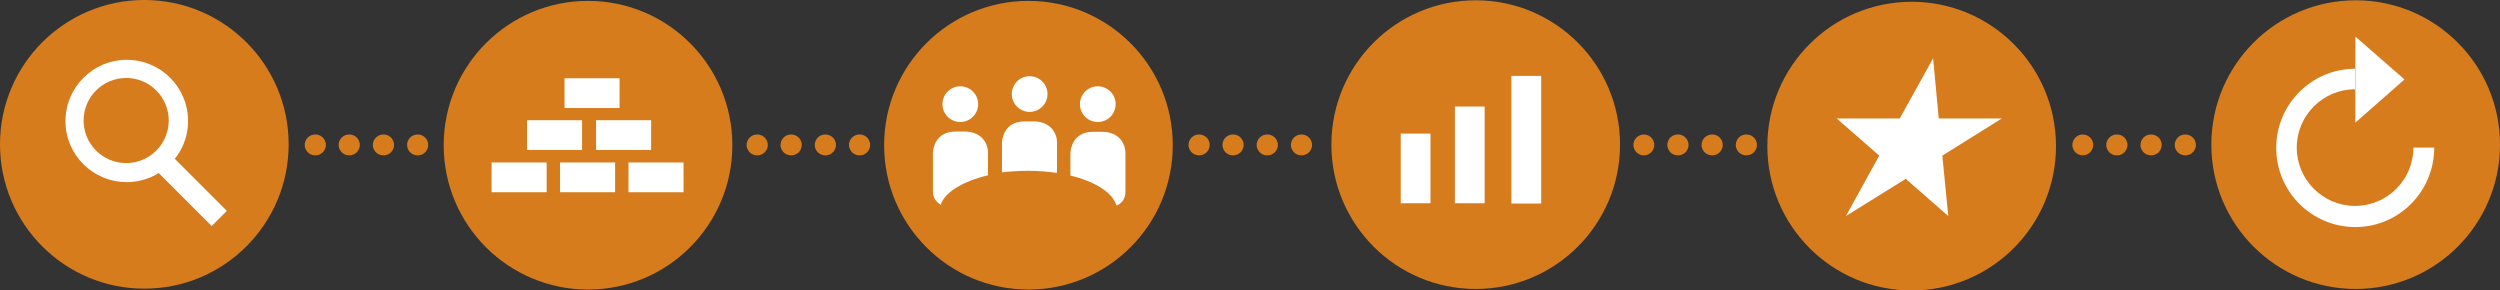 <?xml version="1.0" encoding="utf-8"?>
<!-- Generator: Adobe Illustrator 17.1.0, SVG Export Plug-In . SVG Version: 6.00 Build 0)  -->
<!DOCTYPE svg PUBLIC "-//W3C//DTD SVG 1.1//EN" "http://www.w3.org/Graphics/SVG/1.1/DTD/svg11.dtd">
<svg version="1.1" id="Layer_1" xmlns="http://www.w3.org/2000/svg" xmlns:xlink="http://www.w3.org/1999/xlink" x="0px" y="0px"
	 width="840.1px" height="97.6px" viewBox="0 0 840.1 97.6" enable-background="new 0 0 840.1 97.6" xml:space="preserve">
<rect x="0" y="0" width="840.1" height="97.6" fill="#333333" stroke="none"/>
<g>
	<g>
		
			<line fill="none" stroke="#D67C1C" stroke-width="7" stroke-linecap="round" stroke-linejoin="round" x1="105.9" y1="48.7" x2="106" y2="48.7"/>
		
			<line fill="none" stroke="#D67C1C" stroke-width="7" stroke-linecap="round" stroke-linejoin="round" stroke-dasharray="0.114,11.381" x1="117.3" y1="48.7" x2="134.6" y2="48.7"/>
		
			<line fill="none" stroke="#D67C1C" stroke-width="7" stroke-linecap="round" stroke-linejoin="round" x1="140.3" y1="48.7" x2="140.4" y2="48.7"/>
	</g>
</g>
<g>
	<g>
		
			<line fill="none" stroke="#D67C1C" stroke-width="7" stroke-linecap="round" stroke-linejoin="round" x1="254.4" y1="48.7" x2="254.5" y2="48.7"/>
		
			<line fill="none" stroke="#D67C1C" stroke-width="7" stroke-linecap="round" stroke-linejoin="round" stroke-dasharray="0.114,11.381" x1="265.8" y1="48.7" x2="283.1" y2="48.7"/>
		
			<line fill="none" stroke="#D67C1C" stroke-width="7" stroke-linecap="round" stroke-linejoin="round" x1="288.8" y1="48.7" x2="288.9" y2="48.7"/>
	</g>
</g>
<g>
	<g>
		
			<line fill="none" stroke="#D67C1C" stroke-width="7" stroke-linecap="round" stroke-linejoin="round" x1="402.9" y1="48.7" x2="403" y2="48.7"/>
		
			<line fill="none" stroke="#D67C1C" stroke-width="7" stroke-linecap="round" stroke-linejoin="round" stroke-dasharray="0.114,11.381" x1="414.3" y1="48.7" x2="431.6" y2="48.7"/>
		
			<line fill="none" stroke="#D67C1C" stroke-width="7" stroke-linecap="round" stroke-linejoin="round" x1="437.3" y1="48.7" x2="437.4" y2="48.7"/>
	</g>
</g>
<g>
	<g>
		
			<line fill="none" stroke="#D67C1C" stroke-width="7" stroke-linecap="round" stroke-linejoin="round" x1="552.4" y1="48.7" x2="552.4" y2="48.7"/>
		
			<line fill="none" stroke="#D67C1C" stroke-width="7" stroke-linecap="round" stroke-linejoin="round" stroke-dasharray="0.114,11.381" x1="563.8" y1="48.7" x2="581.1" y2="48.7"/>
		
			<line fill="none" stroke="#D67C1C" stroke-width="7" stroke-linecap="round" stroke-linejoin="round" x1="586.8" y1="48.7" x2="586.9" y2="48.7"/>
	</g>
</g>
<g>
	<g>
		
			<line fill="none" stroke="#D67C1C" stroke-width="7" stroke-linecap="round" stroke-linejoin="round" x1="699.9" y1="48.7" x2="699.9" y2="48.7"/>
		
			<line fill="none" stroke="#D67C1C" stroke-width="7" stroke-linecap="round" stroke-linejoin="round" stroke-dasharray="0.114,11.381" x1="711.3" y1="48.7" x2="728.6" y2="48.7"/>
		
			<line fill="none" stroke="#D67C1C" stroke-width="7" stroke-linecap="round" stroke-linejoin="round" x1="734.3" y1="48.7" x2="734.4" y2="48.7"/>
	</g>
</g>
<circle fill="#D67C1C" cx="48.5" cy="48.5" r="48.5"/>
<path fill="#FFFFFF" d="M42.6,61.2C31.2,61.2,22,52,22,40.7c0-11.3,9.2-20.6,20.6-20.6s20.6,9.2,20.6,20.6
	C63.2,52,53.9,61.2,42.6,61.2z"/>
<circle fill="#D67C1C" cx="42.4" cy="40.5" r="14.3"/>
<rect x="60" y="49.1" transform="matrix(-0.707 0.707 -0.707 -0.707 153.369 63.154)" fill="#FFFFFF" width="7.2" height="28.5"/>
<circle fill="#D67C1C" cx="345.6" cy="48.8" r="48.5"/>
<circle fill="#D67C1C" cx="495.9" cy="48.6" r="48.5"/>
<circle fill="#D67C1C" cx="642.4" cy="49.1" r="48.5"/>
<g>
	<path fill="#FFFFFF" d="M672.7,39.8l-20,12.5l2,20.3l-14.3-12.5l-20.1,12.5l11.2-20.3l-14.3-12.5h21.2l11.2-20.2l1.9,20.2H672.7z"
		/>
</g>
<rect x="470.7" y="44.9" fill="#FFFFFF" width="10" height="23.4"/>
<rect x="488.9" y="35.8" fill="#FFFFFF" width="10" height="32.5"/>
<rect x="507.9" y="25.5" fill="#FFFFFF" width="10" height="42.9"/>
<circle fill="#D67C1C" cx="197.6" cy="48.8" r="48.5"/>
<rect x="165.2" y="54.6" fill="#FFFFFF" width="18.5" height="10"/>
<rect x="188.2" y="54.6" fill="#FFFFFF" width="18.5" height="10"/>
<rect x="177.1" y="40.4" fill="#FFFFFF" width="18.5" height="10"/>
<rect x="200.3" y="40.4" fill="#FFFFFF" width="18.5" height="10"/>
<rect x="189.7" y="26.3" fill="#FFFFFF" width="18.5" height="10"/>
<rect x="211.2" y="54.6" fill="#FFFFFF" width="18.5" height="10"/>
<circle fill="#D67C1C" cx="791.6" cy="48.6" r="48.5"/>
<path fill="#FFFFFF" d="M791.5,23.1c-14.7,0-26.6,11.9-26.6,26.6c0,14.7,11.9,26.6,26.6,26.6S818,64.3,818,49.6h-7
	c0,10.8-8.8,19.6-19.6,19.6s-19.6-8.8-19.6-19.6c0-10.8,8.8-19.6,19.6-19.6V23.1z"/>
<polygon fill="#FFFFFF" points="791.5,41.2 791.5,12.3 808,26.7 "/>
<circle fill="#FFFFFF" cx="322.7" cy="35" r="6"/>
<circle fill="#FFFFFF" cx="346" cy="31.6" r="6"/>
<circle fill="#FFFFFF" cx="368.9" cy="35" r="6"/>
<path fill="#FFFFFF" d="M332,58.9c0-3.5,0-7.1,0-7.6c0-3.6-2.6-7.1-7.8-7.1c-2.5,0-0.6,0-3.1,0c-7,0-7.6,6.2-7.6,7.2c0,1,0,8.7,0,13
	c0,2.2,1.3,3.6,2.6,4.4C317.5,64.6,323.6,60.9,332,58.9z"/>
<path fill="#FFFFFF" d="M370.4,44.3c-2.5,0-0.6,0-3.1,0c-7,0-7.6,6.2-7.6,7.2c0,0.5,0,4.1,0,7.5c8.3,2,14.2,5.7,15.5,10.1
	c1.4-0.6,3-1.9,3-4.7c0-3.6,0-12,0-13C378.1,47.7,375.6,44.3,370.4,44.3z"/>
<path fill="#FFFFFF" d="M345.6,57.4c3.4,0,6.6,0.3,9.6,0.7c0-2,0-9.3,0-10.2c0-3.6-2.6-7.1-7.8-7.1c-2.5,0-0.6,0-3.1,0
	c-7,0-7.6,6.2-7.6,7.2c0,0.8,0,7.8,0,9.9C339.5,57.6,342.5,57.4,345.6,57.4z"/>
</svg>
